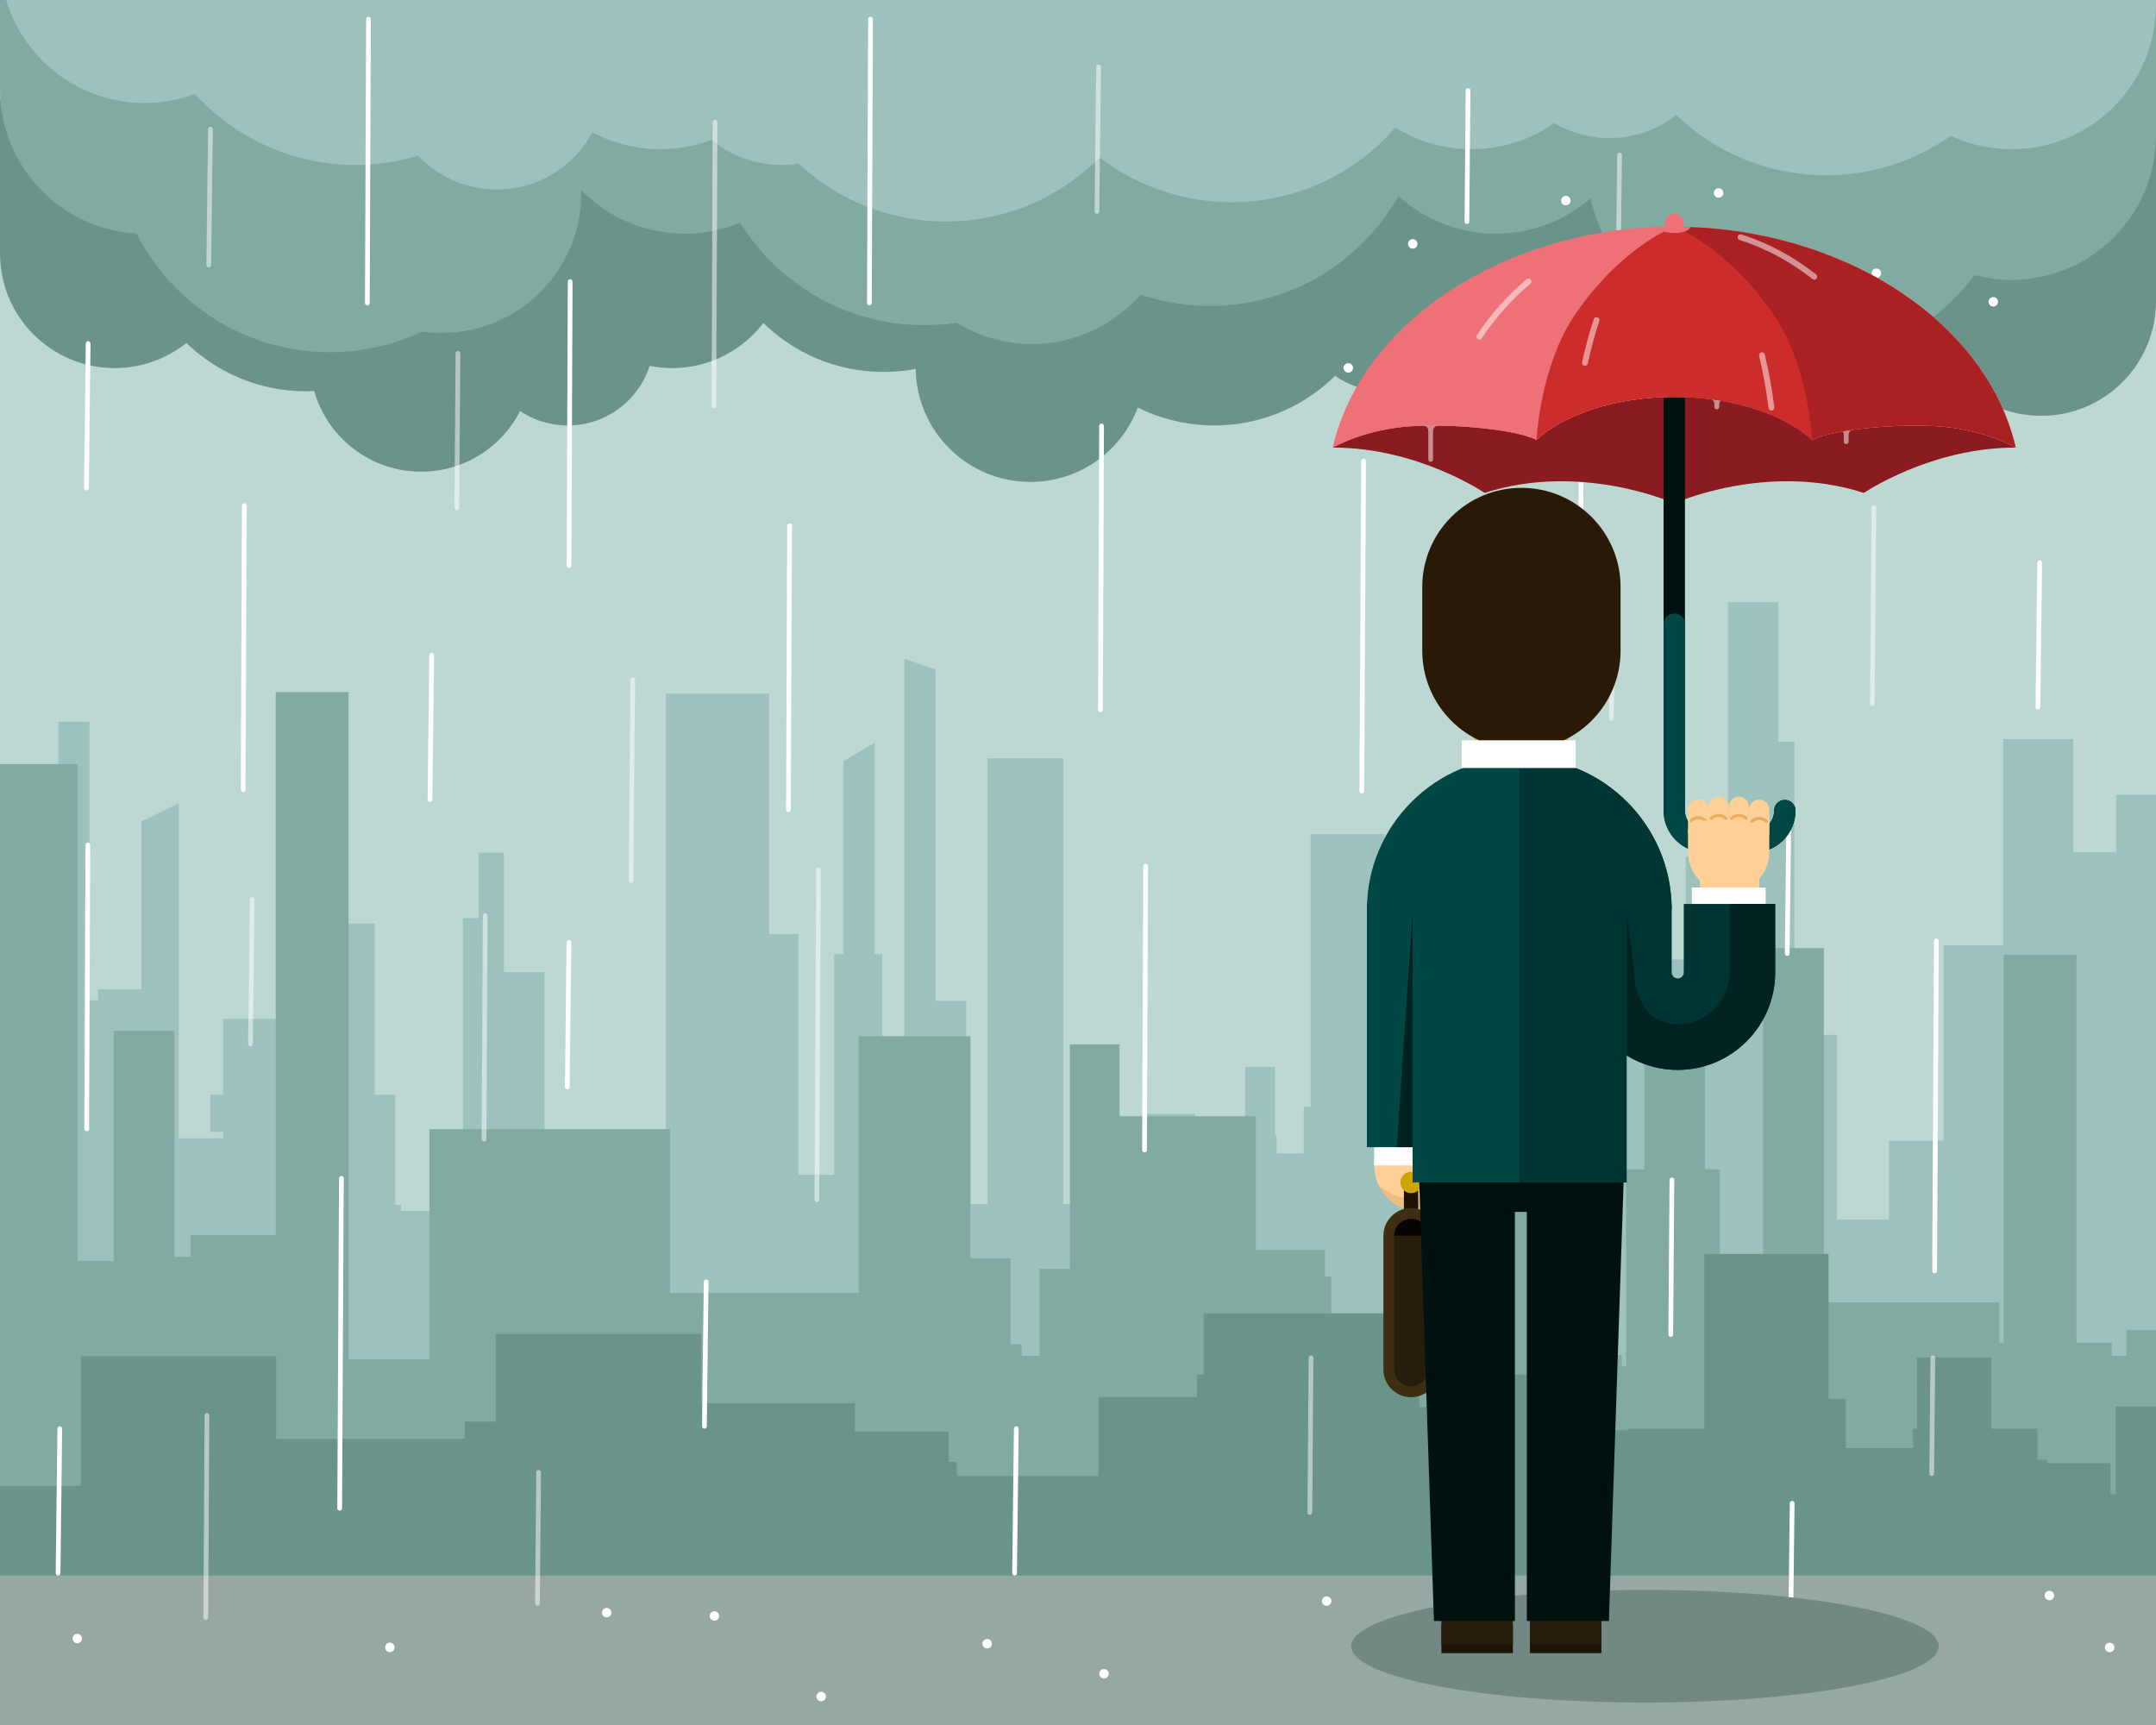<?xml version="1.0" encoding="utf-8"?>
<!-- Generator: Adobe Illustrator 27.5.0, SVG Export Plug-In . SVG Version: 6.00 Build 0)  -->
<svg version="1.1" id="Layer_1" xmlns="http://www.w3.org/2000/svg" xmlns:xlink="http://www.w3.org/1999/xlink" x="0px" y="0px"
	 viewBox="0 0 500 400" style="enable-background:new 0 0 500 400;" xml:space="preserve">
<rect style="fill:#BDD8D2;" width="500" height="400"/>
<rect y="365.342" style="fill:#97A8A4;" width="500" height="34.658"/>
<g>
	<g>
		<g>
			<g>
				<path style="fill:#6A9389;" d="M182.471,58.752c0,14.692-11.911,26.603-26.603,26.603c-14.692,0-26.604-11.911-26.604-26.603
					c0-14.693,11.911-26.604,26.604-26.604C170.561,32.149,182.471,44.06,182.471,58.752z"/>
				<path style="fill:#6A9389;" d="M53.207,58.752c0,14.692-11.911,26.603-26.603,26.603c-14.692,0-26.603-11.911-26.603-26.603
					c0-14.693,11.91-26.604,26.603-26.604C41.295,32.149,53.207,44.06,53.207,58.752z"/>
				<path style="fill:#6A9389;" d="M500,69.817c0,14.692-11.91,26.602-26.604,26.602c-14.692,0-26.602-11.91-26.602-26.602
					c0-14.693,11.909-26.604,26.602-26.604C488.09,43.213,500,55.124,500,69.817z"/>
				<path style="fill:#6A9389;" d="M463.338,63.362c0,22.038-17.867,39.904-39.904,39.904c-22.04,0-39.905-17.866-39.905-39.904
					c0-22.039,17.865-39.905,39.905-39.905C445.471,23.456,463.338,41.323,463.338,63.362z"/>
				<path style="fill:#6A9389;" d="M299.316,23h-35.45c-13.143,6.529-22.18,20.082-22.18,35.752
					c0,22.038,17.866,39.904,39.904,39.904c22.04,0,39.904-17.866,39.904-39.904C321.495,43.082,312.459,29.529,299.316,23z"/>
				<path style="fill:#6A9389;" d="M172.557,23c-4.745,6.565-7.549,14.625-7.549,23.344c0,22.038,17.865,39.904,39.904,39.904
					s39.904-17.867,39.904-39.904c0-8.719-2.804-16.779-7.549-23.344H172.557z"/>
				<path style="fill:#6A9389;" d="M42.375,23c-6.999,7.19-11.316,17.002-11.316,27.827c0,22.038,17.866,39.904,39.904,39.904
					c22.039,0,39.905-17.866,39.905-39.904c0-10.825-4.317-20.638-11.316-27.827H42.375z"/>
				<path style="fill:#6A9389;" d="M151.62,78.706c0,11.019-8.933,19.953-19.953,19.953c-11.019,0-19.952-8.934-19.952-19.953
					c0-11.02,8.933-19.954,19.952-19.954C142.686,58.752,151.62,67.686,151.62,78.706z"/>
				<path style="fill:#6A9389;" d="M341.003,70.781c0,11.018-8.933,19.95-19.952,19.95c-11.019,0-19.953-8.933-19.953-19.95
					c0-11.021,8.935-19.955,19.953-19.955C332.07,50.826,341.003,59.759,341.003,70.781z"/>
				<path style="fill:#6A9389;" d="M399.462,63.363c0,11.019-8.933,19.953-19.952,19.953c-11.021,0-19.952-8.934-19.952-19.953
					c0-11.02,8.932-19.953,19.952-19.953C390.529,43.41,399.462,52.343,399.462,63.363z"/>
				<path style="fill:#6A9389;" d="M123.429,83.599c0,14.233-11.539,25.774-25.776,25.774c-14.234,0-25.774-11.541-25.774-25.774
					c0-14.236,11.541-25.777,25.774-25.777C111.89,57.822,123.429,69.362,123.429,83.599z"/>
				<path style="fill:#6A9389;" d="M265.563,85.15c0,14.694-11.912,26.604-26.604,26.604c-14.693,0-26.604-11.91-26.604-26.604
					c0-14.691,11.911-26.603,26.604-26.603C253.65,58.547,265.563,70.459,265.563,85.15z"/>
				<path style="fill:#6A9389;" d="M362.731,23h-25.532c-8.246,4.519-13.838,13.278-13.838,23.344
					c0,14.692,11.912,26.602,26.603,26.602c14.692,0,26.605-11.911,26.605-26.602C376.569,36.278,370.977,27.519,362.731,23z"/>
			</g>
			<polygon style="fill:#6A9389;" points="0.001,23 0.001,58.752 110.412,72.258 172.988,62.58 500,69.817 500,23 			"/>
		</g>
	</g>
	<g>
		<g>
			<path style="fill:#81AAA2;" d="M132.409,0c-4.469,5.695-7.142,12.867-7.142,20.668c0,18.509,15.003,33.514,33.514,33.514
				c18.509,0,33.513-15.004,33.513-33.514c0-7.801-2.672-14.973-7.142-20.668H132.409z"/>
			<path style="fill:#81AAA2;" d="M7.143,0C2.673,5.695,0,12.867,0,20.668c0,18.509,15.006,33.514,33.515,33.514
				c18.508,0,33.515-15.004,33.515-33.514c0-7.801-2.673-14.973-7.143-20.668H7.143z"/>
			<path style="fill:#81AAA2;" d="M478.239,0h-23.505c-12.711,4.761-21.762,17.017-21.762,31.391
				c0,18.508,15.005,33.514,33.514,33.514c18.51,0,33.514-15.005,33.514-33.514C500,17.017,490.95,4.761,478.239,0z"/>
			<path style="fill:#81AAA2;" d="M380.357,0c-8.103,8.925-13.04,20.775-13.04,33.779c0,27.763,22.507,50.271,50.272,50.271
				c27.763,0,50.271-22.509,50.271-50.271c0-13.003-4.939-24.854-13.041-33.779H380.357z"/>
			<path style="fill:#81AAA2;" d="M234.789,0c-2.851,6.304-4.445,13.298-4.445,20.668c0,27.763,22.506,50.271,50.27,50.271
				c27.765,0,50.271-22.509,50.271-50.271c0-7.37-1.595-14.364-4.445-20.668H234.789z"/>
			<path style="fill:#81AAA2;" d="M170.832,0c-4.283,7.394-6.741,15.975-6.741,25.135c0,27.763,22.509,50.27,50.272,50.27
				c27.764,0,50.271-22.507,50.271-50.27c0-9.16-2.458-17.742-6.74-25.135H170.832z"/>
			<path style="fill:#81AAA2;" d="M37.25,0c-6.889,8.604-11.018,19.512-11.018,31.391c0,27.763,22.506,50.27,50.27,50.27
				c27.764,0,50.271-22.507,50.271-50.27c0-11.879-4.129-22.787-11.018-31.391H37.25z"/>
			<path style="fill:#81AAA2;" d="M106.511,0c-3.061,4.164-4.872,9.304-4.872,14.868c0,13.881,11.254,25.136,25.134,25.136
				c13.884,0,25.136-11.254,25.136-25.136c0-5.564-1.811-10.704-4.871-14.868H106.511z"/>
			<path style="fill:#81AAA2;" d="M295.243,0c-0.986,2.695-1.525,5.607-1.525,8.644c0,13.881,11.254,25.134,25.137,25.134
				c13.882,0,25.134-11.253,25.134-25.134c0-3.038-0.539-5.949-1.525-8.644H295.243z"/>
			<path style="fill:#81AAA2;" d="M359.839,0c-0.113,0.968-0.191,1.947-0.191,2.946c0,13.881,11.254,25.135,25.137,25.135
				c13.883,0,25.135-11.254,25.135-25.135c0-0.999-0.077-1.978-0.19-2.946H359.839z"/>
			<path style="fill:#81AAA2;" d="M134.838,44.746c0,17.932-14.536,32.471-32.471,32.471c-17.933,0-32.472-14.539-32.472-32.471
				c0-17.934,14.539-32.473,32.472-32.473C120.303,12.273,134.838,26.812,134.838,44.746z"/>
			<path style="fill:#81AAA2;" d="M272.814,46.25c0,18.509-15.004,33.514-33.514,33.514c-18.51,0-33.514-15.004-33.514-33.514
				c0-18.509,15.004-33.515,33.514-33.515C257.81,12.735,272.814,27.741,272.814,46.25z"/>
			<path style="fill:#81AAA2;" d="M320.501,0c-4.47,5.695-7.142,12.867-7.142,20.668c0,18.509,15.004,33.514,33.514,33.514
				c18.509,0,33.514-15.004,33.514-33.514c0-7.801-2.673-14.973-7.142-20.668H320.501z"/>
			<polygon style="fill:#81AAA2;" points="0,0 0,20.668 500,31.391 500,0 			"/>
		</g>
	</g>
	<g>
		<g>
			<g>
				<g>
					<path style="fill:#9DC2BD;" d="M307.749,0c-0.012,0.363-0.043,0.722-0.043,1.088c0,18.509,15.005,33.515,33.514,33.515
						c18.511,0,33.514-15.005,33.514-33.515c0-0.366-0.031-0.725-0.043-1.088H307.749z"/>
					<path style="fill:#9DC2BD;" d="M433.014,0c-0.012,0.363-0.043,0.722-0.043,1.088c0,18.509,15.007,33.515,33.516,33.515
						C484.993,34.603,500,19.597,500,1.088c0-0.366-0.031-0.725-0.043-1.088H433.014z"/>
					<path style="fill:#9DC2BD;" d="M1.425,0c4.139,13.811,16.931,23.88,32.089,23.88c15.158,0,27.95-10.068,32.088-23.88H1.425z"/>
					<path style="fill:#9DC2BD;" d="M33.604,0c5.39,21.956,25.189,38.249,48.808,38.249S125.83,21.956,131.22,0H33.604z"/>
					<path style="fill:#9DC2BD;" d="M169.144,0c-0.008,0.363-0.029,0.723-0.029,1.088c0,27.764,22.507,50.272,50.271,50.272
						c27.764,0,50.271-22.508,50.271-50.272c0-0.365-0.022-0.725-0.029-1.088H169.144z"/>
					<path style="fill:#9DC2BD;" d="M235.491,0c1.74,26.187,23.517,46.892,50.144,46.892c26.628,0,48.407-20.706,50.148-46.892
						H235.491z"/>
					<path style="fill:#9DC2BD;" d="M374.174,0c4.495,23.153,24.857,40.638,49.324,40.638c24.467,0,44.827-17.485,49.322-40.638
						H374.174z"/>
					<path style="fill:#9DC2BD;" d="M349.058,0c-0.624,2.19-0.968,4.498-0.968,6.888c0,13.884,11.253,25.137,25.137,25.137
						c13.881,0,25.135-11.253,25.135-25.137c0-2.39-0.344-4.698-0.968-6.888H349.058z"/>
					<path style="fill:#9DC2BD;" d="M159.703,0c-2.34,3.817-3.692,8.306-3.692,13.112c0,13.883,11.253,25.137,25.136,25.137
						c13.881,0,25.135-11.253,25.135-25.137c0-4.806-1.352-9.295-3.692-13.112H159.703z"/>
					<path style="fill:#9DC2BD;" d="M131.879,0H98.551c-5.194,4.605-8.471,11.324-8.471,18.81c0,13.883,11.253,25.137,25.136,25.137
						c13.881,0,25.135-11.253,25.135-25.137C140.351,11.324,137.074,4.605,131.879,0z"/>
					<path style="fill:#9DC2BD;" d="M374.722,0c5.867,5.858,13.962,9.483,22.911,9.483c8.949,0,17.043-3.626,22.911-9.483H374.722z"
						/>
					<path style="fill:#9DC2BD;" d="M237.85,0c5.983,5.592,14.012,9.021,22.85,9.021c8.839,0,16.868-3.429,22.851-9.021H237.85z"/>
					<path style="fill:#9DC2BD;" d="M119.656,0c-0.012,0.363-0.043,0.722-0.043,1.088c0,18.51,15.004,33.515,33.514,33.515
						c18.509,0,33.514-15.004,33.514-33.515c0-0.366-0.031-0.725-0.042-1.088H119.656z"/>
				</g>
			</g>
			<polygon style="fill:#9DC2BD;" points="449.271,0 500,1.088 500,0 			"/>
		</g>
	</g>
</g>
<g>
	<g>
		<g>
			<polygon style="fill:#9DC2BD;" points="490.766,184.286 490.766,197.624 480.83,197.624 480.83,171.399 464.534,171.399 
				464.534,219.192 450.744,219.192 450.744,264.497 438.067,264.497 438.067,282.796 426.019,282.796 426.019,239.956 
				416.155,239.956 416.155,172.011 412.415,172.011 412.415,139.623 400.724,139.623 400.724,198.644 390.926,198.644 
				390.926,222.477 384.06,222.477 384.06,232.553 375.314,232.553 375.314,239.262 374.55,239.262 374.55,271.611 375.314,271.611 
				375.314,273.667 363.644,273.667 363.644,256.185 354.472,256.185 354.472,251.234 353.848,251.234 353.848,177.228 
				347.711,181.445 347.711,209.615 343.969,212.145 343.969,251.234 342.408,251.234 342.408,243.693 335.18,243.693 
				335.18,251.234 331.461,251.234 331.461,263.544 328.269,263.544 328.269,263.219 321.106,263.219 321.106,193.411 
				303.949,193.411 303.949,256.585 302.352,256.585 302.352,267.475 296.063,267.475 296.063,263.219 295.7,263.219 295.7,247.419 
				288.75,247.419 288.75,263.219 284.46,263.219 284.46,270.082 283.56,270.082 283.56,270.824 277.652,270.824 277.652,277.71 
				277.151,277.71 277.151,258.265 265.478,258.265 265.478,277.71 261.857,277.71 261.857,280.78 250.787,280.78 250.787,279.225 
				246.586,279.225 246.586,175.846 229.028,175.846 229.028,279.225 224.065,279.225 224.065,232.078 216.972,232.078 
				216.972,155.27 209.746,152.737 209.746,274.418 207.335,274.418 207.335,280.78 204.615,280.78 204.615,221.271 
				202.833,221.271 202.833,172.263 195.606,176.482 195.606,221.271 193.454,221.271 193.454,272.419 185.156,272.419 
				185.156,216.569 178.347,216.569 178.347,160.865 154.427,160.865 154.427,269.12 152.534,269.12 152.534,280.306 
				145.931,280.306 145.931,280.78 142.041,280.78 142.041,280.003 141.307,280.003 141.307,276.36 142.041,276.36 142.041,271.35 
				141.307,271.35 141.307,268.199 132.891,268.199 132.891,263.471 126.288,263.471 126.288,225.408 116.864,225.408 
				116.864,197.705 110.961,197.705 110.961,212.908 107.361,212.908 107.361,280.78 93.011,280.78 93.011,279.403 91.668,279.403 
				91.668,253.866 86.9,253.866 86.9,214.152 73.606,214.152 73.606,236.252 51.729,236.252 51.729,253.821 48.753,253.821 
				48.753,262.468 51.729,262.468 51.729,263.963 41.473,263.963 41.473,186.254 32.803,190.472 32.803,229.392 22.699,229.392 
				22.699,231.965 20.747,231.965 20.747,167.362 13.523,167.362 13.523,194.728 9.233,194.728 9.233,183.515 0,183.515 0,365.342 
				500,365.342 500,184.286 			"/>
		</g>
	</g>
	<polygon style="fill:#81AAA2;" points="493.152,308.415 493.152,314.4 489.749,314.4 489.749,311.36 481.559,311.36 
		481.559,221.371 464.659,221.371 464.659,311.36 463.645,311.36 463.645,301.995 422.976,301.995 422.976,219.861 408.889,219.861 
		408.889,301.995 399.856,301.995 399.856,314.4 398.884,314.4 398.884,271.134 395.413,271.134 395.413,231.568 381.327,231.568 
		381.327,271.134 377.128,271.134 377.128,316.766 376.113,316.766 376.113,314.242 374.948,314.242 374.948,259.381 
		374.922,259.381 351.634,241.084 328.342,259.381 328.316,259.381 328.316,310.334 324.622,310.334 324.622,313.472 
		316.297,313.472 316.297,314.4 308.715,314.4 308.715,312.878 307.285,312.878 307.285,305.779 308.715,305.779 308.715,296.011 
		307.285,296.011 307.285,289.87 291.262,289.87 291.262,258.84 259.637,258.84 259.637,242.174 248.123,242.174 248.123,294.217 
		241.111,294.217 241.111,314.4 236.956,314.4 236.956,311.712 234.342,311.712 234.342,291.801 225.046,291.801 225.046,240.274 
		199.128,240.274 199.128,299.791 155.38,299.791 155.38,261.84 99.588,261.84 99.588,315.216 80.848,315.216 80.848,160.48 
		63.947,160.48 63.947,286.419 44.25,286.419 44.25,291.438 40.446,291.438 40.446,239.034 26.358,239.034 26.358,292.387 
		17.998,292.387 17.998,177.167 0,177.167 0,365.342 500,365.342 500,308.415 	"/>
	<polygon style="fill:#6A9389;" points="490.664,326.126 490.664,346.513 489.422,346.513 489.422,339.291 474.737,339.291 
		474.737,338.511 472.499,338.511 472.499,331.316 461.842,331.316 461.842,314.755 444.572,314.755 444.572,331.316 
		443.669,331.316 443.669,335.777 428.043,335.777 428.043,324.361 424.072,324.361 424.072,290.773 395.244,290.773 
		395.244,331.316 377.45,331.316 377.45,331.658 369.512,331.658 369.512,318.753 338.434,318.753 338.434,326.276 329.14,326.276 
		329.14,304.538 279.13,304.538 279.13,318.753 277.574,318.753 277.574,323.946 254.791,323.946 254.791,342.272 221.891,342.272 
		221.891,338.965 219.99,338.965 219.99,331.932 198.258,331.932 198.258,325.386 162.645,325.386 162.645,309.298 114.933,309.298 
		114.933,329.652 107.798,329.652 107.798,333.665 64.056,333.665 64.056,314.455 18.752,314.455 18.752,344.555 0,344.555 
		0,365.342 500,365.342 500,326.126 	"/>
</g>
<g>
	<path style="fill:#FFFFFF;" d="M313.777,85.329c-0.008,0.606-0.506,1.093-1.113,1.085c-0.608-0.007-1.094-0.506-1.086-1.113
		c0.008-0.608,0.506-1.094,1.113-1.087C313.299,84.222,313.785,84.721,313.777,85.329z"/>
	<path style="fill:#FFFFFF;" d="M328.731,56.567c-0.007,0.606-0.506,1.093-1.113,1.085c-0.608-0.007-1.094-0.507-1.087-1.113
		c0.008-0.608,0.507-1.095,1.114-1.087C328.253,55.46,328.739,55.959,328.731,56.567z"/>
	<path style="fill:#FFFFFF;" d="M399.661,44.759c-0.008,0.606-0.506,1.093-1.113,1.085c-0.608-0.007-1.095-0.506-1.087-1.113
		c0.008-0.608,0.506-1.094,1.114-1.086C399.183,43.652,399.669,44.151,399.661,44.759z"/>
	<path style="fill:#FFFFFF;" d="M364.228,46.525c-0.008,0.606-0.506,1.094-1.113,1.086c-0.608-0.008-1.095-0.507-1.087-1.113
		c0.007-0.608,0.506-1.094,1.114-1.087C363.75,45.419,364.235,45.917,364.228,46.525z"/>
	<path style="fill:#FFFFFF;" d="M166.79,374.726c-0.008,0.607-0.506,1.094-1.113,1.086c-0.608-0.008-1.095-0.506-1.087-1.113
		c0.007-0.607,0.506-1.094,1.114-1.086C166.311,373.62,166.797,374.118,166.79,374.726z"/>
	<path style="fill:#FFFFFF;" d="M308.766,371.279c-0.008,0.607-0.506,1.094-1.113,1.086c-0.607-0.008-1.094-0.506-1.086-1.113
		c0.006-0.608,0.506-1.094,1.113-1.086C308.287,370.174,308.773,370.672,308.766,371.279z"/>
	<path style="fill:#FFFFFF;" d="M438.989,383.141c-0.008,0.607-0.506,1.094-1.113,1.086c-0.608-0.008-1.095-0.506-1.087-1.113
		c0.007-0.607,0.506-1.094,1.114-1.086C438.511,382.035,438.996,382.533,438.989,383.141z"/>
	<path style="fill:#FFFFFF;" d="M476.373,369.988c-0.008,0.607-0.506,1.094-1.113,1.086c-0.608-0.008-1.095-0.506-1.087-1.113
		c0.007-0.607,0.506-1.094,1.114-1.086C475.895,368.883,476.38,369.381,476.373,369.988z"/>
	<path style="fill:#FFFFFF;" d="M490.361,382.04c-0.008,0.607-0.506,1.094-1.113,1.086c-0.608-0.008-1.095-0.506-1.087-1.113
		c0.007-0.607,0.506-1.094,1.114-1.086C489.883,380.935,490.368,381.433,490.361,382.04z"/>
	<path style="fill:#FFFFFF;" d="M257.13,388.135c-0.008,0.607-0.506,1.094-1.113,1.086c-0.608-0.008-1.095-0.506-1.087-1.113
		c0.007-0.607,0.506-1.094,1.114-1.086C256.651,387.029,257.137,387.527,257.13,388.135z"/>
	<path style="fill:#FFFFFF;" d="M19.02,379.963c-0.007,0.606-0.506,1.094-1.113,1.086c-0.608-0.008-1.094-0.508-1.087-1.113
		c0.008-0.607,0.507-1.095,1.114-1.087C18.542,378.855,19.028,379.355,19.02,379.963z"/>
	<path style="fill:#FFFFFF;" d="M91.519,382.009c-0.008,0.607-0.506,1.094-1.113,1.086c-0.608-0.008-1.095-0.506-1.087-1.113
		c0.007-0.607,0.506-1.094,1.114-1.086C91.04,380.903,91.525,381.401,91.519,382.009z"/>
	<path style="fill:#FFFFFF;" d="M141.79,373.964c-0.008,0.607-0.506,1.094-1.113,1.086c-0.608-0.008-1.095-0.506-1.087-1.113
		c0.007-0.607,0.506-1.094,1.114-1.086C141.311,372.858,141.797,373.356,141.79,373.964z"/>
	<path style="fill:#FFFFFF;" d="M230.039,381.162c-0.008,0.606-0.506,1.094-1.113,1.086c-0.609-0.008-1.094-0.508-1.088-1.113
		c0.008-0.607,0.508-1.095,1.115-1.087C229.56,380.055,230.046,380.555,230.039,381.162z"/>
	<path style="fill:#FFFFFF;" d="M191.538,393.418c-0.008,0.607-0.506,1.094-1.113,1.086c-0.608-0.008-1.095-0.506-1.087-1.113
		c0.007-0.607,0.506-1.094,1.114-1.086C191.059,392.313,191.544,392.81,191.538,393.418z"/>
	<path style="fill:#FFFFFF;" d="M436.242,63.375c-0.008,0.606-0.506,1.093-1.113,1.085c-0.607-0.007-1.094-0.507-1.086-1.113
		c0.008-0.607,0.506-1.094,1.113-1.086C435.764,62.269,436.249,62.768,436.242,63.375z"/>
	<path style="fill:#FFFFFF;" d="M463.365,70.002c-0.007,0.606-0.507,1.093-1.113,1.085c-0.608-0.008-1.093-0.506-1.086-1.113
		c0.008-0.608,0.506-1.094,1.113-1.087C462.886,68.896,463.373,69.394,463.365,70.002z"/>
	<path style="fill:#FFFFFF;" d="M340.742,51.401c-0.004,0.304-0.254,0.546-0.557,0.543l0,0c-0.304-0.004-0.547-0.253-0.543-0.557
		l0.265-30.401c0.004-0.304,0.253-0.547,0.557-0.543l0,0c0.304,0.004,0.547,0.253,0.543,0.557L340.742,51.401z"/>
	<path style="fill:#FFFFFF;" d="M202.172,70.281c-0.004,0.304-0.253,0.546-0.557,0.543l0,0c-0.304-0.004-0.547-0.253-0.543-0.557
		l0.265-65.844c0.003-0.304,0.253-0.546,0.557-0.543l0,0c0.303,0.004,0.547,0.252,0.543,0.557L202.172,70.281z"/>
	<path style="fill:#FFFFFF;" d="M85.742,70.281c-0.004,0.304-0.253,0.546-0.557,0.543l0,0c-0.304-0.004-0.547-0.253-0.543-0.557
		l0.265-65.844c0.003-0.304,0.253-0.546,0.557-0.543l0,0c0.303,0.004,0.547,0.252,0.543,0.557L85.742,70.281z"/>
	<path style="fill:#FFFFFF;" d="M255.753,164.616c-0.004,0.304-0.254,0.546-0.557,0.543l0,0c-0.304-0.004-0.547-0.253-0.543-0.557
		l0.266-65.844c0.004-0.304,0.252-0.546,0.557-0.543l0,0c0.303,0.004,0.547,0.252,0.543,0.557L255.753,164.616z"/>
	<path style="fill:#FFFFFF;" d="M132.105,252.048c-0.004,0.304-0.253,0.547-0.557,0.543l0,0c-0.304-0.003-0.547-0.253-0.543-0.557
		l0.398-33.51c0.004-0.303,0.253-0.546,0.557-0.542l0,0c0.303,0.003,0.547,0.253,0.543,0.557L132.105,252.048z"/>
	<path style="fill:#FFFFFF;" d="M163.914,330.744c-0.004,0.304-0.253,0.547-0.557,0.543l0,0c-0.304-0.003-0.547-0.253-0.543-0.557
		l0.398-33.51c0.004-0.303,0.253-0.546,0.557-0.542l0,0c0.303,0.003,0.547,0.253,0.543,0.557L163.914,330.744z"/>
	<path style="fill:#FFFFFF;" d="M14.018,364.798c-0.004,0.304-0.253,0.547-0.557,0.543l0,0c-0.304-0.003-0.547-0.253-0.543-0.557
		l0.398-33.51c0.004-0.303,0.253-0.546,0.557-0.542l0,0c0.303,0.003,0.547,0.253,0.543,0.557L14.018,364.798z"/>
	<path style="fill:#FFFFFF;" d="M235.842,364.798c-0.004,0.304-0.253,0.547-0.557,0.543l0,0c-0.304-0.003-0.547-0.253-0.543-0.557
		l0.398-33.51c0.004-0.303,0.253-0.546,0.557-0.542l0,0c0.303,0.003,0.547,0.253,0.543,0.557L235.842,364.798z"/>
	<path style="fill:#FFFFFF;" d="M473.172,163.976c-0.004,0.304-0.254,0.547-0.557,0.543l0,0c-0.305-0.003-0.547-0.253-0.543-0.557
		l0.397-33.51c0.004-0.303,0.253-0.546,0.557-0.542l0,0c0.304,0.003,0.547,0.253,0.543,0.557L473.172,163.976z"/>
	<path style="fill:#FFFFFF;" d="M415.775,382.103c-0.004,0.304-0.254,0.547-0.557,0.543l0,0c-0.305-0.003-0.547-0.253-0.543-0.557
		l0.398-33.51c0.004-0.303,0.252-0.546,0.557-0.542l0,0c0.303,0.003,0.547,0.253,0.543,0.557L415.775,382.103z"/>
	<path style="fill:#FFFFFF;" d="M415.026,221.118c-0.004,0.304-0.254,0.547-0.557,0.543l0,0c-0.305-0.003-0.547-0.253-0.543-0.557
		l0.398-33.51c0.004-0.303,0.252-0.546,0.557-0.542l0,0c0.303,0.003,0.547,0.253,0.543,0.557L415.026,221.118z"/>
	<path style="fill:#FFFFFF;" d="M100.27,185.45c-0.004,0.304-0.254,0.547-0.557,0.543l0,0c-0.305-0.003-0.547-0.253-0.543-0.557
		l0.398-33.51c0.004-0.303,0.252-0.546,0.557-0.542l0,0c0.303,0.003,0.547,0.253,0.543,0.557L100.27,185.45z"/>
	<path style="fill:#FFFFFF;" d="M20.595,113.18c-0.004,0.304-0.254,0.547-0.557,0.543l0,0c-0.305-0.003-0.547-0.253-0.543-0.557
		l0.398-33.51c0.004-0.303,0.252-0.546,0.557-0.542l0,0c0.303,0.003,0.547,0.253,0.543,0.557L20.595,113.18z"/>
	<path style="fill:#FFFFFF;" d="M79.324,349.756c-0.004,0.304-0.253,0.547-0.557,0.543l0,0c-0.304-0.003-0.547-0.253-0.543-0.557
		l0.398-76.51c0.004-0.303,0.253-0.546,0.557-0.542l0,0c0.303,0.003,0.547,0.253,0.543,0.557L79.324,349.756z"/>
	<path style="fill:#FFFFFF;" d="M449.214,294.708c-0.004,0.304-0.253,0.547-0.557,0.543l0,0c-0.304-0.004-0.546-0.253-0.543-0.557
		l0.398-76.51c0.003-0.304,0.253-0.547,0.557-0.543l0,0c0.304,0.004,0.546,0.253,0.543,0.557L449.214,294.708z"/>
	<path style="fill:#FFFFFF;" d="M359.473,227.516c-0.004,0.304-0.254,0.547-0.557,0.543l0,0c-0.304-0.004-0.547-0.253-0.543-0.557
		l0.397-76.51c0.004-0.304,0.253-0.546,0.557-0.542l0,0c0.304,0.003,0.547,0.252,0.543,0.557L359.473,227.516z"/>
	<path style="fill:#FFFFFF;" d="M316.376,183.443c-0.004,0.304-0.254,0.547-0.557,0.543l0,0c-0.304-0.004-0.547-0.253-0.543-0.557
		l0.397-76.51c0.004-0.304,0.253-0.546,0.557-0.542l0,0c0.304,0.003,0.547,0.252,0.543,0.557L316.376,183.443z"/>
	<path style="fill:#FFFFFF;" d="M367.041,153.51c-0.004,0.304-0.254,0.546-0.557,0.543l0,0c-0.305-0.004-0.548-0.253-0.544-0.557
		l0.265-65.844c0.004-0.304,0.254-0.547,0.558-0.543l0,0c0.304,0.004,0.547,0.253,0.543,0.557L367.041,153.51z"/>
	<path style="fill:#FFFFFF;" d="M132.513,131.144c-0.003,0.304-0.253,0.546-0.557,0.543l0,0c-0.304-0.004-0.547-0.252-0.543-0.557
		l0.265-65.844c0.004-0.304,0.253-0.547,0.557-0.543l0,0c0.303,0.004,0.547,0.253,0.543,0.557L132.513,131.144z"/>
	<path style="fill:#FFFFFF;" d="M20.662,261.783c-0.003,0.305-0.253,0.547-0.557,0.543l0,0c-0.304-0.004-0.547-0.252-0.543-0.557
		l0.265-65.844c0.004-0.304,0.253-0.547,0.557-0.543l0,0c0.303,0.004,0.547,0.253,0.543,0.557L20.662,261.783z"/>
	<path style="fill:#FFFFFF;" d="M388.018,309.461c-0.004,0.305-0.254,0.547-0.557,0.543l0,0c-0.304-0.004-0.547-0.252-0.543-0.557
		l0.266-35.844c0.004-0.304,0.252-0.547,0.557-0.543l0,0c0.303,0.004,0.547,0.253,0.543,0.557L388.018,309.461z"/>
	<path style="fill:#FFFFFF;" d="M340.387,356.852c-0.004,0.305-0.254,0.547-0.557,0.543l0,0c-0.305-0.004-0.547-0.252-0.543-0.557
		l0.264-65.844c0.004-0.304,0.254-0.547,0.557-0.543l0,0c0.305,0.004,0.547,0.253,0.543,0.557L340.387,356.852z"/>
	<path style="fill:#FFFFFF;" d="M183.4,187.777c-0.003,0.304-0.253,0.546-0.557,0.542l0,0c-0.304-0.003-0.547-0.252-0.543-0.556
		l0.266-65.845c0.003-0.304,0.253-0.546,0.557-0.542l0,0c0.303,0.003,0.547,0.252,0.543,0.556L183.4,187.777z"/>
	<path style="fill:#FFFFFF;" d="M265.978,266.68c-0.003,0.304-0.252,0.547-0.557,0.543l0,0c-0.303-0.004-0.547-0.253-0.543-0.557
		l0.266-65.845c0.004-0.304,0.254-0.546,0.557-0.543l0,0c0.303,0.003,0.547,0.253,0.543,0.556L265.978,266.68z"/>
	<path style="fill:#FFFFFF;" d="M56.944,183.078c-0.003,0.304-0.253,0.547-0.557,0.543l0,0c-0.304-0.004-0.547-0.253-0.543-0.557
		l0.266-65.844c0.003-0.305,0.253-0.547,0.557-0.543l0,0c0.303,0.004,0.547,0.253,0.543,0.557L56.944,183.078z"/>
</g>
<g style="opacity:0.5;">
	<path style="fill:#FFFFFF;" d="M124.363,341.407c0.004-0.304,0.254-0.546,0.557-0.543l0,0c0.304,0.004,0.547,0.253,0.543,0.557
		l-0.265,30.401c-0.004,0.304-0.253,0.547-0.557,0.543l0,0c-0.304-0.004-0.547-0.253-0.543-0.557L124.363,341.407z"/>
	<path style="fill:#FFFFFF;" d="M303.487,314.854c0.004-0.304,0.253-0.546,0.557-0.543l0,0c0.304,0.004,0.547,0.253,0.543,0.557
		l-0.266,35.845c-0.003,0.304-0.253,0.546-0.557,0.543l0,0c-0.303-0.004-0.547-0.253-0.543-0.557L303.487,314.854z"/>
	<path style="fill:#FFFFFF;" d="M447.696,314.854c0.004-0.304,0.254-0.546,0.557-0.543l0,0c0.304,0.004,0.547,0.253,0.543,0.557
		l-0.265,26.845c-0.004,0.304-0.253,0.546-0.557,0.543l0,0c-0.304-0.004-0.547-0.253-0.543-0.557L447.696,314.854z"/>
	<path style="fill:#FFFFFF;" d="M47.443,328.184c0.004-0.304,0.254-0.546,0.557-0.543l0,0c0.304,0.004,0.547,0.253,0.543,0.557
		l-0.266,46.845c-0.004,0.304-0.252,0.546-0.557,0.543l0,0c-0.303-0.004-0.547-0.253-0.543-0.557L47.443,328.184z"/>
	<path style="fill:#FFFFFF;" d="M373.554,133.088c0.004-0.304,0.254-0.547,0.557-0.543l0,0c0.305,0.003,0.547,0.253,0.543,0.557
		l-0.397,33.51c-0.004,0.303-0.253,0.546-0.557,0.542l0,0c-0.304-0.003-0.547-0.253-0.543-0.557L373.554,133.088z"/>
	<path style="fill:#FFFFFF;" d="M375.051,35.972c0.004-0.304,0.254-0.547,0.557-0.543l0,0c0.305,0.003,0.547,0.253,0.543,0.557
		l-0.397,33.51c-0.004,0.303-0.253,0.546-0.557,0.542l0,0c-0.304-0.003-0.547-0.253-0.543-0.557L375.051,35.972z"/>
	<path style="fill:#FFFFFF;" d="M254.236,15.505c0.004-0.304,0.254-0.547,0.557-0.543l0,0c0.305,0.003,0.547,0.253,0.543,0.557
		l-0.398,33.51c-0.004,0.303-0.252,0.546-0.557,0.542l0,0c-0.303-0.003-0.547-0.253-0.543-0.557L254.236,15.505z"/>
	<path style="fill:#FFFFFF;" d="M57.943,208.559c0.004-0.305,0.254-0.547,0.557-0.543l0,0c0.305,0.002,0.547,0.252,0.543,0.557
		l-0.398,33.51c-0.004,0.303-0.252,0.545-0.557,0.541l0,0c-0.303-0.002-0.547-0.252-0.543-0.557L57.943,208.559z"/>
	<path style="fill:#FFFFFF;" d="M405.389,199.686c0.004-0.304,0.254-0.547,0.557-0.543l0,0c0.305,0.003,0.547,0.253,0.543,0.557
		l-0.398,33.51c-0.004,0.303-0.252,0.546-0.557,0.542l0,0c-0.303-0.003-0.547-0.253-0.543-0.557L405.389,199.686z"/>
	<path style="fill:#FFFFFF;" d="M434.043,117.713c0.004-0.304,0.254-0.547,0.557-0.543l0,0c0.305,0.003,0.547,0.253,0.543,0.557
		l-0.397,45.51c-0.004,0.303-0.253,0.546-0.557,0.542l0,0c-0.304-0.003-0.547-0.253-0.543-0.557L434.043,117.713z"/>
	<path style="fill:#FFFFFF;" d="M48.258,29.929c0.004-0.304,0.253-0.547,0.557-0.543l0,0c0.304,0.004,0.546,0.253,0.543,0.557
		l-0.398,31.51c-0.003,0.304-0.253,0.547-0.557,0.543l0,0c-0.304-0.004-0.546-0.253-0.543-0.557L48.258,29.929z"/>
	<path style="fill:#FFFFFF;" d="M146.186,157.62c0.004-0.304,0.254-0.547,0.557-0.543l0,0c0.304,0.004,0.547,0.253,0.543,0.557
		l-0.397,46.51c-0.004,0.304-0.253,0.546-0.557,0.542l0,0c-0.304-0.003-0.547-0.252-0.543-0.557L146.186,157.62z"/>
	<path style="fill:#FFFFFF;" d="M189.283,201.692c0.004-0.304,0.254-0.547,0.557-0.543l0,0c0.304,0.004,0.547,0.253,0.543,0.557
		l-0.397,76.51c-0.004,0.304-0.253,0.547-0.557,0.543l0,0c-0.304-0.004-0.547-0.253-0.543-0.557L189.283,201.692z"/>
	<path style="fill:#FFFFFF;" d="M111.971,212.298c0.004-0.304,0.254-0.547,0.557-0.543l0,0c0.305,0.004,0.548,0.253,0.544,0.557
		l-0.265,51.844c-0.004,0.304-0.254,0.547-0.558,0.543l0,0c-0.304-0.004-0.547-0.253-0.543-0.557L111.971,212.298z"/>
	<path style="fill:#FFFFFF;" d="M373.146,253.991c0.003-0.304,0.253-0.546,0.557-0.543l0,0c0.304,0.004,0.547,0.253,0.543,0.557
		l-0.266,65.845c-0.004,0.304-0.253,0.547-0.557,0.543l0,0c-0.303-0.004-0.547-0.253-0.543-0.557L373.146,253.991z"/>
	<path style="fill:#FFFFFF;" d="M105.655,81.934c0.004-0.305,0.254-0.547,0.557-0.543l0,0c0.304,0.004,0.547,0.252,0.543,0.557
		l-0.266,35.844c-0.004,0.304-0.252,0.547-0.557,0.543l0,0c-0.303-0.004-0.547-0.253-0.543-0.557L105.655,81.934z"/>
	<path style="fill:#FFFFFF;" d="M165.272,28.284c0.004-0.305,0.254-0.547,0.557-0.543l0,0c0.305,0.004,0.547,0.252,0.543,0.557
		l-0.264,65.844c-0.004,0.304-0.254,0.547-0.557,0.543l0,0c-0.305-0.004-0.547-0.253-0.543-0.557L165.272,28.284z"/>
	<path style="fill:#FFFFFF;" d="M320.259,197.358c0.003-0.304,0.253-0.546,0.557-0.542l0,0c0.304,0.003,0.547,0.253,0.543,0.556
		l-0.266,28.845c-0.004,0.304-0.253,0.546-0.557,0.542l0,0c-0.303-0.003-0.547-0.252-0.543-0.556L320.259,197.358z"/>
</g>
<path style="fill:#728983;" d="M449.612,381.73c0,7.214-30.501,13.063-68.126,13.063c-37.626,0-68.127-5.849-68.127-13.063
	c0-7.215,30.501-13.064,68.127-13.064C419.111,368.667,449.612,374.516,449.612,381.73z"/>
<g>
	<g>
		<rect x="334.279" y="376.712" style="fill:#1C1306;" width="16.572" height="6.621"/>
		<rect x="354.815" y="376.712" style="fill:#1C1306;" width="16.572" height="6.621"/>
	</g>
	<g>
		<rect x="334.279" y="374.712" style="fill:#281C0A;" width="16.572" height="6.621"/>
		<rect x="354.815" y="374.712" style="fill:#281C0A;" width="16.572" height="6.621"/>
	</g>
	<g>
		<path style="fill:#891B21;" d="M388.283,72.831c-29.963,0.434-62.24,10.31-79.186,30.958c19.779-0.03,35.211,10.513,35.211,10.513
			c22.457-7.281,43.975,2.42,43.975,2.42s21.516-9.701,43.973-2.42c0,0,15.432-10.543,35.213-10.513
			C450.521,83.141,418.246,73.265,388.283,72.831z"/>
		<g>
			<g>
				<g>
					<g>
						<path style="fill:#FFD097;" d="M329.685,281.012c6.018-0.056,10.838-4.985,10.779-10.999
							c-0.059-6.008-4.986-10.844-11.002-10.78c-6.014,0.061-10.842,4.993-10.783,11.003
							C318.744,276.25,323.668,281.073,329.685,281.012z"/>
						<path style="fill:#F0BC80;" d="M319.764,274.772c4.295,4.21,11.189,4.14,15.4-0.155c3.264-3.335,3.945-8.219,2.09-12.213
							c4.236,4.218,4.291,11.066,0.1,15.34c-4.213,4.298-11.105,4.368-15.404,0.16c-0.965-0.948-1.703-2.031-2.242-3.19
							C319.725,274.733,319.742,274.754,319.764,274.772z"/>
						<g>
							<path style="fill:#1C1306;" d="M328.904,283.139c0,0.918-0.744,1.662-1.662,1.662l0,0c-0.918,0-1.66-0.744-1.66-1.662v-8.182
								c0-0.918,0.742-1.662,1.66-1.662l0,0c0.918,0,1.662,0.744,1.662,1.662V283.139z"/>
							<path style="fill:#3F2E11;" d="M333.658,317.576c0,3.543-2.873,6.415-6.416,6.415l0,0c-3.543,0-6.414-2.872-6.414-6.415
								v-31.025c0-3.543,2.871-6.415,6.414-6.415l0,0c3.543,0,6.416,2.872,6.416,6.415V317.576z"/>
							<g>
								<path style="fill:#281C0A;" d="M327.242,282.636c-2.158,0-3.914,1.756-3.914,3.915v31.025c0,2.159,1.756,3.915,3.914,3.915
									c2.16,0,3.916-1.756,3.916-3.915v-31.025C331.158,284.392,329.402,282.636,327.242,282.636z"/>
							</g>
							<path style="fill:#070502;" d="M327.242,282.636c-2.158,0-3.914,1.756-3.914,3.915h7.83
								C331.158,284.392,329.402,282.636,327.242,282.636z"/>
							<path style="fill:#CCA500;" d="M329.73,274.196c0,1.374-1.113,2.487-2.488,2.487c-1.373,0-2.486-1.113-2.486-2.487
								c0-1.374,1.113-2.487,2.486-2.487C328.617,271.709,329.73,272.822,329.73,274.196z"/>
						</g>
					</g>
					<rect x="318.684" y="266.017" style="fill:#FFFFFF;" width="17.119" height="4.231"/>
					<path style="fill:#004745;" d="M327.603,200.186c-5.853,0-10.6,4.745-10.6,10.602v55.229h21.201v-55.229
						C338.205,204.932,333.459,200.186,327.603,200.186z"/>
					<path style="fill:#002321;" d="M327.603,211.339l-3.684,54.678h14.285v-41.599
						C338.205,218.563,333.459,211.339,327.603,211.339z"/>
					<g>
						<g>
							<g>
								<g>
									<path style="fill:#001110;" d="M406.678,197.689h-11.146c-5.363,0-9.727-4.363-9.727-9.726V86.91
										c0-1.369,1.109-2.479,2.477-2.479c1.369,0,2.479,1.109,2.479,2.479v101.053c0,2.629,2.141,4.768,4.771,4.768h11.146
										c2.631,0,4.77-2.14,4.77-4.768c0-1.37,1.109-2.479,2.478-2.479c1.369,0,2.479,1.108,2.479,2.479
										C416.404,193.325,412.041,197.689,406.678,197.689z"/>
								</g>
								<path style="fill:#004745;" d="M413.926,185.484c-1.369,0-2.478,1.108-2.478,2.479c0,2.629-2.139,4.768-4.77,4.768h-11.146
									c-2.631,0-4.771-2.14-4.771-4.768v-43.227h-4.955v43.227c0,5.362,4.363,9.726,9.727,9.726h11.146
									c5.363,0,9.727-4.363,9.727-9.726C416.404,186.593,415.295,185.484,413.926,185.484z"/>
								<path style="fill:#004745;" d="M390.76,144.736c0,1.369-1.109,2.479-2.479,2.479c-1.367,0-2.477-1.109-2.477-2.479
									c0-1.368,1.109-2.479,2.477-2.479C389.65,142.258,390.76,143.368,390.76,144.736z"/>
								<path style="fill:#FFD097;" d="M391.512,197.58c0,5.192,4.209,9.402,9.402,9.402c0.188,0,0.371-0.017,0.557-0.027v-6.712
									l-9.959-3.204V197.58z"/>
								<path style="fill:#FFD097;" d="M393.861,195.24c-1.297,0-2.35-1.053-2.35-2.351v-5.259c0-1.297,1.053-2.35,2.35-2.35l0,0
									c1.297,0,2.35,1.053,2.35,2.35v5.259C396.211,194.188,395.158,195.24,393.861,195.24L393.861,195.24z"/>
								<path style="fill:#FFD097;" d="M398.563,194.704c-1.299,0-2.352-1.053-2.352-2.351v-5.259c0-1.298,1.053-2.351,2.352-2.351
									l0,0c1.297,0,2.35,1.053,2.35,2.351v5.259C400.912,193.651,399.859,194.704,398.563,194.704L398.563,194.704z"/>
								<path style="fill:#FFD097;" d="M403.262,194.704c-1.299,0-2.35-1.053-2.35-2.351v-5.259c0-1.298,1.051-2.351,2.35-2.351l0,0
									c1.297,0,2.35,1.053,2.35,2.351v5.259C405.611,193.651,404.559,194.704,403.262,194.704L403.262,194.704z"/>
								<path style="fill:#FFD097;" d="M407.967,195.395c-1.299,0-2.352-1.053-2.352-2.351v-5.259c0-1.298,1.053-2.35,2.352-2.35
									l0,0c1.297,0,2.35,1.052,2.35,2.35v5.259C410.316,194.342,409.264,195.395,407.967,195.395L407.967,195.395z"/>
								<path style="fill:#FFD097;" d="M391.512,189.622v7.958c0,5.192,4.209,9.402,9.402,9.402c5.191,0,9.402-4.21,9.402-9.402
									v-7.958H391.512z"/>
								<g>
									<g>
										<path style="fill:#EBAC62;" d="M395.543,190.669c-0.094,0-0.188-0.037-0.258-0.109c-0.758-0.778-2.088-0.779-2.848,0
											c-0.139,0.143-0.367,0.145-0.508,0.008c-0.143-0.14-0.146-0.367-0.008-0.509c1.033-1.061,2.85-1.059,3.879,0
											c0.139,0.143,0.135,0.37-0.008,0.509C395.725,190.635,395.633,190.669,395.543,190.669z"/>
									</g>
									<g>
										<path style="fill:#EBAC62;" d="M400.242,190.132c-0.094,0-0.188-0.037-0.258-0.109c-0.756-0.777-2.088-0.779-2.846,0
											c-0.139,0.142-0.367,0.146-0.51,0.007c-0.143-0.139-0.144-0.366-0.006-0.508c1.033-1.061,2.848-1.059,3.877,0
											c0.139,0.143,0.137,0.37-0.006,0.508C400.424,190.098,400.334,190.132,400.242,190.132z"/>
									</g>
									<g>
										<path style="fill:#EBAC62;" d="M404.943,190.132c-0.094,0-0.188-0.037-0.258-0.109c-0.758-0.777-2.09-0.779-2.848,0
											c-0.141,0.142-0.367,0.146-0.508,0.007c-0.143-0.139-0.146-0.366-0.008-0.508c1.033-1.061,2.848-1.059,3.879,0
											c0.137,0.143,0.135,0.37-0.008,0.508C405.123,190.098,405.033,190.132,404.943,190.132z"/>
									</g>
									<g>
										<path style="fill:#EBAC62;" d="M409.648,190.822c-0.094,0-0.188-0.036-0.258-0.108c-0.758-0.778-2.088-0.78-2.848,0
											c-0.139,0.144-0.367,0.146-0.508,0.007c-0.143-0.139-0.146-0.366-0.008-0.509c1.033-1.06,2.85-1.059,3.879,0
											c0.137,0.143,0.135,0.37-0.008,0.509C409.828,190.789,409.738,190.822,409.648,190.822z"/>
									</g>
								</g>
								<g>
									<path style="fill:#FFD097;" d="M391.512,192.634c0-1.298,1.053-2.35,2.35-2.35h5.26c1.297,0,2.35,1.052,2.35,2.35l0,0
										c0,1.298-1.053,2.351-2.35,2.351h-5.26C392.564,194.984,391.512,193.932,391.512,192.634L391.512,192.634z"/>
									<path style="fill:#FFD097;" d="M393.861,190.284c1.297,0,2.35,1.053,2.35,2.351v5.259c0,1.297-1.053,2.35-2.35,2.35l0,0
										c-1.297,0-2.35-1.053-2.35-2.35v-5.259C391.512,191.337,392.564,190.284,393.861,190.284L393.861,190.284z"/>
									<path style="fill:#FFD097;" d="M393.861,200.243h7.609c0-2.752-2.229-4.94-4.98-4.94c-0.162,0-0.322,0.01-0.48,0.024
										L393.861,200.243z"/>
								</g>
							</g>
							<g>
								<g>
									<g>
										<path style="fill:#FFD097;" d="M394.248,206.783v-5.795h10.621c1.709,0,3.098,1.297,3.098,2.897v2.898H394.248z"/>
									</g>
								</g>
							</g>
							<rect x="392.357" y="205.802" style="fill:#FFFFFF;" width="17.117" height="4.231"/>
							<path style="fill:#003533;" d="M390.486,209.614v15.875c0,0.774-0.631,1.403-1.404,1.403c-0.773,0-1.402-0.629-1.402-1.403
								v-14.701c0-5.855-4.746-10.602-10.6-10.602c-5.855,0-10.602,4.747-10.602,10.602v14.701
								c0,12.464,10.141,22.604,22.604,22.604c12.463,0,22.603-10.141,22.603-22.604v-15.875H390.486z"/>
							<path style="fill:#002321;" d="M401.084,209.614v15.875c0,6.63-5.373,12.004-12.002,12.004
								c-6.629,0-9.729-5.387-10.145-12.004c-0.232-3.714-1.857-14.77-1.857-14.77l-10.602,14.77
								c0,12.464,10.141,22.604,22.604,22.604c12.463,0,22.603-10.141,22.603-22.604v-15.875H401.084z"/>
						</g>
						<g>
							<path style="fill:#EBAC62;" d="M363.695,176.743c0,6.001-4.865,10.864-10.863,10.864l0,0c-6,0-10.863-4.863-10.863-10.864
								v-8.43c0-5.999,4.863-10.863,10.863-10.863l0,0c5.998,0,10.863,4.864,10.863,10.863V176.743z"/>
							<path style="fill:#2B1908;" d="M375.83,150.873c0,12.701-10.297,22.995-22.998,22.995l0,0
								c-12.699,0-22.994-10.294-22.994-22.995v-14.751c0-12.7,10.295-22.997,22.994-22.997l0,0
								c12.701,0,22.998,10.297,22.998,22.996V150.873z"/>
						</g>
						<polygon style="fill:#001110;" points="328.935,268.133 332.546,375.875 351.321,375.875 351.321,281.013 354.089,281.013 
							354.089,375.875 373.121,375.875 376.732,268.133 						"/>
						<path style="fill:#004745;" d="M387.678,210.923c0-19.519-15.82-35.337-35.338-35.337c-19.514,0-35.336,15.818-35.336,35.337
							h10.6v63.249h49.625v-63.249H387.678z"/>
						<path style="fill:#003533;" d="M352.34,175.586v98.586h24.889v-63.249h10.449C387.678,191.404,371.857,175.586,352.34,175.586
							z"/>
						<rect x="339.004" y="171.663" style="fill:#FFFFFF;" width="26.418" height="6.429"/>
					</g>
				</g>
			</g>
		</g>
		<path style="fill:#ED7176;" d="M390.445,54.907c0,1.19-0.965,2.154-2.154,2.154l0,0c-1.189,0-2.154-0.964-2.154-2.154v-3.193
			c0-1.191,0.965-2.154,2.154-2.154l0,0c1.19,0,2.154,0.963,2.154,2.154V54.907z"/>
		<g>
			<path style="fill:#ED7176;" d="M388.293,52.574c-38.358,0.057-72.254,21.46-79.17,51.185c4.098-2.174,9.211-3.827,14.863-4.609
				c9.363-1.26,27.279,0.154,32.361,2.872c5.994-5.677,18-10.013,31.945-9.991c13.951-0.02,25.951,4.314,31.947,9.99
				c5.094-2.714,23-4.13,32.361-2.87c5.674,0.784,10.766,2.437,14.857,4.608C460.549,74.034,426.646,52.632,388.293,52.574z"/>
			<path style="fill:#ED7176;" d="M388.293,52.574c-38.358,0.057-72.254,21.46-79.17,51.185c4.098-2.174,9.211-3.827,14.863-4.609
				c9.363-1.26,27.279,0.154,32.361,2.872c5.994-5.677,18-10.013,31.945-9.991c13.951-0.02,25.951,4.314,31.947,9.99
				c5.094-2.714,23-4.13,32.361-2.87c5.674,0.784,10.766,2.437,14.857,4.608C460.549,74.034,426.646,52.632,388.293,52.574z"/>
			<path style="opacity:0.5;fill:#FFFFFF;" d="M428.708,102.438c-0.004,0.304-0.254,0.547-0.557,0.543l0,0
				c-0.304-0.004-0.547-0.253-0.543-0.557v-1.338c0.004-0.304,0.102-1.549-1.443-1.549h4c-1.486,0-1.453,1.246-1.457,1.549V102.438z
				"/>
			<path style="opacity:0.5;fill:#FFFFFF;" d="M398.695,94.379c-0.004,0.304-0.254,0.547-0.557,0.543l0,0
				c-0.304-0.004-0.547-0.253-0.543-0.557v-0.338c0.004-0.304,0.102-1.549-1.443-1.549h4c-1.486,0-1.453,1.246-1.457,1.549V94.379z"
				/>
			<path style="opacity:0.5;fill:#FFFFFF;" d="M332.337,106.558c-0.004,0.304-0.254,0.547-0.557,0.543l0,0
				c-0.304-0.004-0.547-0.253-0.543-0.557v-6.345c0.004-0.304,0.102-1.543-1.443-1.543h4c-1.486,0-1.453,1.253-1.457,1.557V106.558z
				"/>
			<path style="fill:#ED7176;" d="M388.293,52.574c-38.358,0.057-72.254,21.46-79.17,51.185c4.098-2.174,9.211-3.827,14.863-4.609
				c9.363-1.26,27.279,0.154,32.361,2.872c5.994-5.677,18-10.013,31.945-9.991c13.951-0.02,25.951,4.314,31.947,9.99
				c5.094-2.714,23-4.13,32.361-2.87c5.674,0.784,10.766,2.437,14.857,4.608C460.549,74.034,426.646,52.632,388.293,52.574z"/>
			<path style="fill:#AA2123;" d="M388.293,52.574c0,13.152,0,26.304,0,39.456c13.951-0.02,25.951,4.314,31.947,9.99
				c5.094-2.714,23-4.13,32.361-2.87c5.674,0.784,10.766,2.437,14.857,4.608C460.549,74.034,426.646,52.632,388.293,52.574z"/>
			<path style="fill:#CC2C2B;" d="M411.103,72.631c-10.891-15.705-22.777-20.051-22.81-20.057
				c-0.033,0.006-11.92,4.352-22.811,20.057c-8.328,11.968-9.166,29.384-9.135,29.391c5.994-5.677,18-10.013,31.945-9.991
				c13.945-0.021,25.951,4.316,31.947,9.99C420.271,102.015,419.435,84.599,411.103,72.631z"/>
		</g>
		<path style="fill:#ED7176;" d="M388.293,52.574c-1.24,0.001-2.477,0.026-3.707,0.073c0.098,0.778,1.717,1.398,3.707,1.398
			c1.99,0,3.611-0.62,3.709-1.398C390.77,52.601,389.535,52.575,388.293,52.574z"/>
	</g>
</g>
<g style="opacity:0.5;">
	<g>
		<path style="fill:#FFFFFF;" d="M343.069,78.751c-0.129,0-0.26-0.037-0.376-0.114c-0.313-0.208-0.397-0.63-0.189-0.943
			c3.26-4.901,7.146-9.259,11.551-12.953c0.286-0.241,0.716-0.203,0.958,0.084c0.241,0.288,0.203,0.717-0.085,0.958
			c-4.305,3.61-8.104,7.871-11.291,12.664C343.506,78.644,343.29,78.751,343.069,78.751z"/>
	</g>
	<g>
		<path style="fill:#FFFFFF;" d="M420.742,64.843c-0.147,0-0.296-0.048-0.421-0.146c-5.157-4.066-10.836-7.109-16.878-9.045
			c-0.358-0.114-0.555-0.497-0.44-0.855c0.114-0.357,0.497-0.556,0.854-0.44c6.198,1.985,12.021,5.104,17.306,9.271
			c0.295,0.233,0.346,0.66,0.113,0.955C421.142,64.754,420.942,64.843,420.742,64.843z"/>
	</g>
	<g>
		<path style="fill:#FFFFFF;" d="M367.564,84.808c-0.049,0-0.098-0.005-0.146-0.016c-0.367-0.08-0.599-0.442-0.519-0.81
			c0.773-3.529,1.685-6.884,2.71-9.972c0.118-0.356,0.504-0.55,0.86-0.431c0.357,0.119,0.549,0.503,0.431,0.86
			c-1.011,3.042-1.91,6.351-2.673,9.834C368.158,84.591,367.877,84.808,367.564,84.808z"/>
	</g>
	<g>
		<path style="fill:#FFFFFF;" d="M410.825,95.203c-0.336,0-0.628-0.249-0.673-0.591c-0.558-4.208-1.296-8.271-2.192-12.076
			c-0.086-0.365,0.141-0.731,0.506-0.818c0.368-0.085,0.732,0.141,0.818,0.506c0.907,3.848,1.652,7.956,2.216,12.209
			c0.05,0.372-0.212,0.714-0.585,0.764C410.885,95.201,410.855,95.203,410.825,95.203z"/>
	</g>
</g>
</svg>
